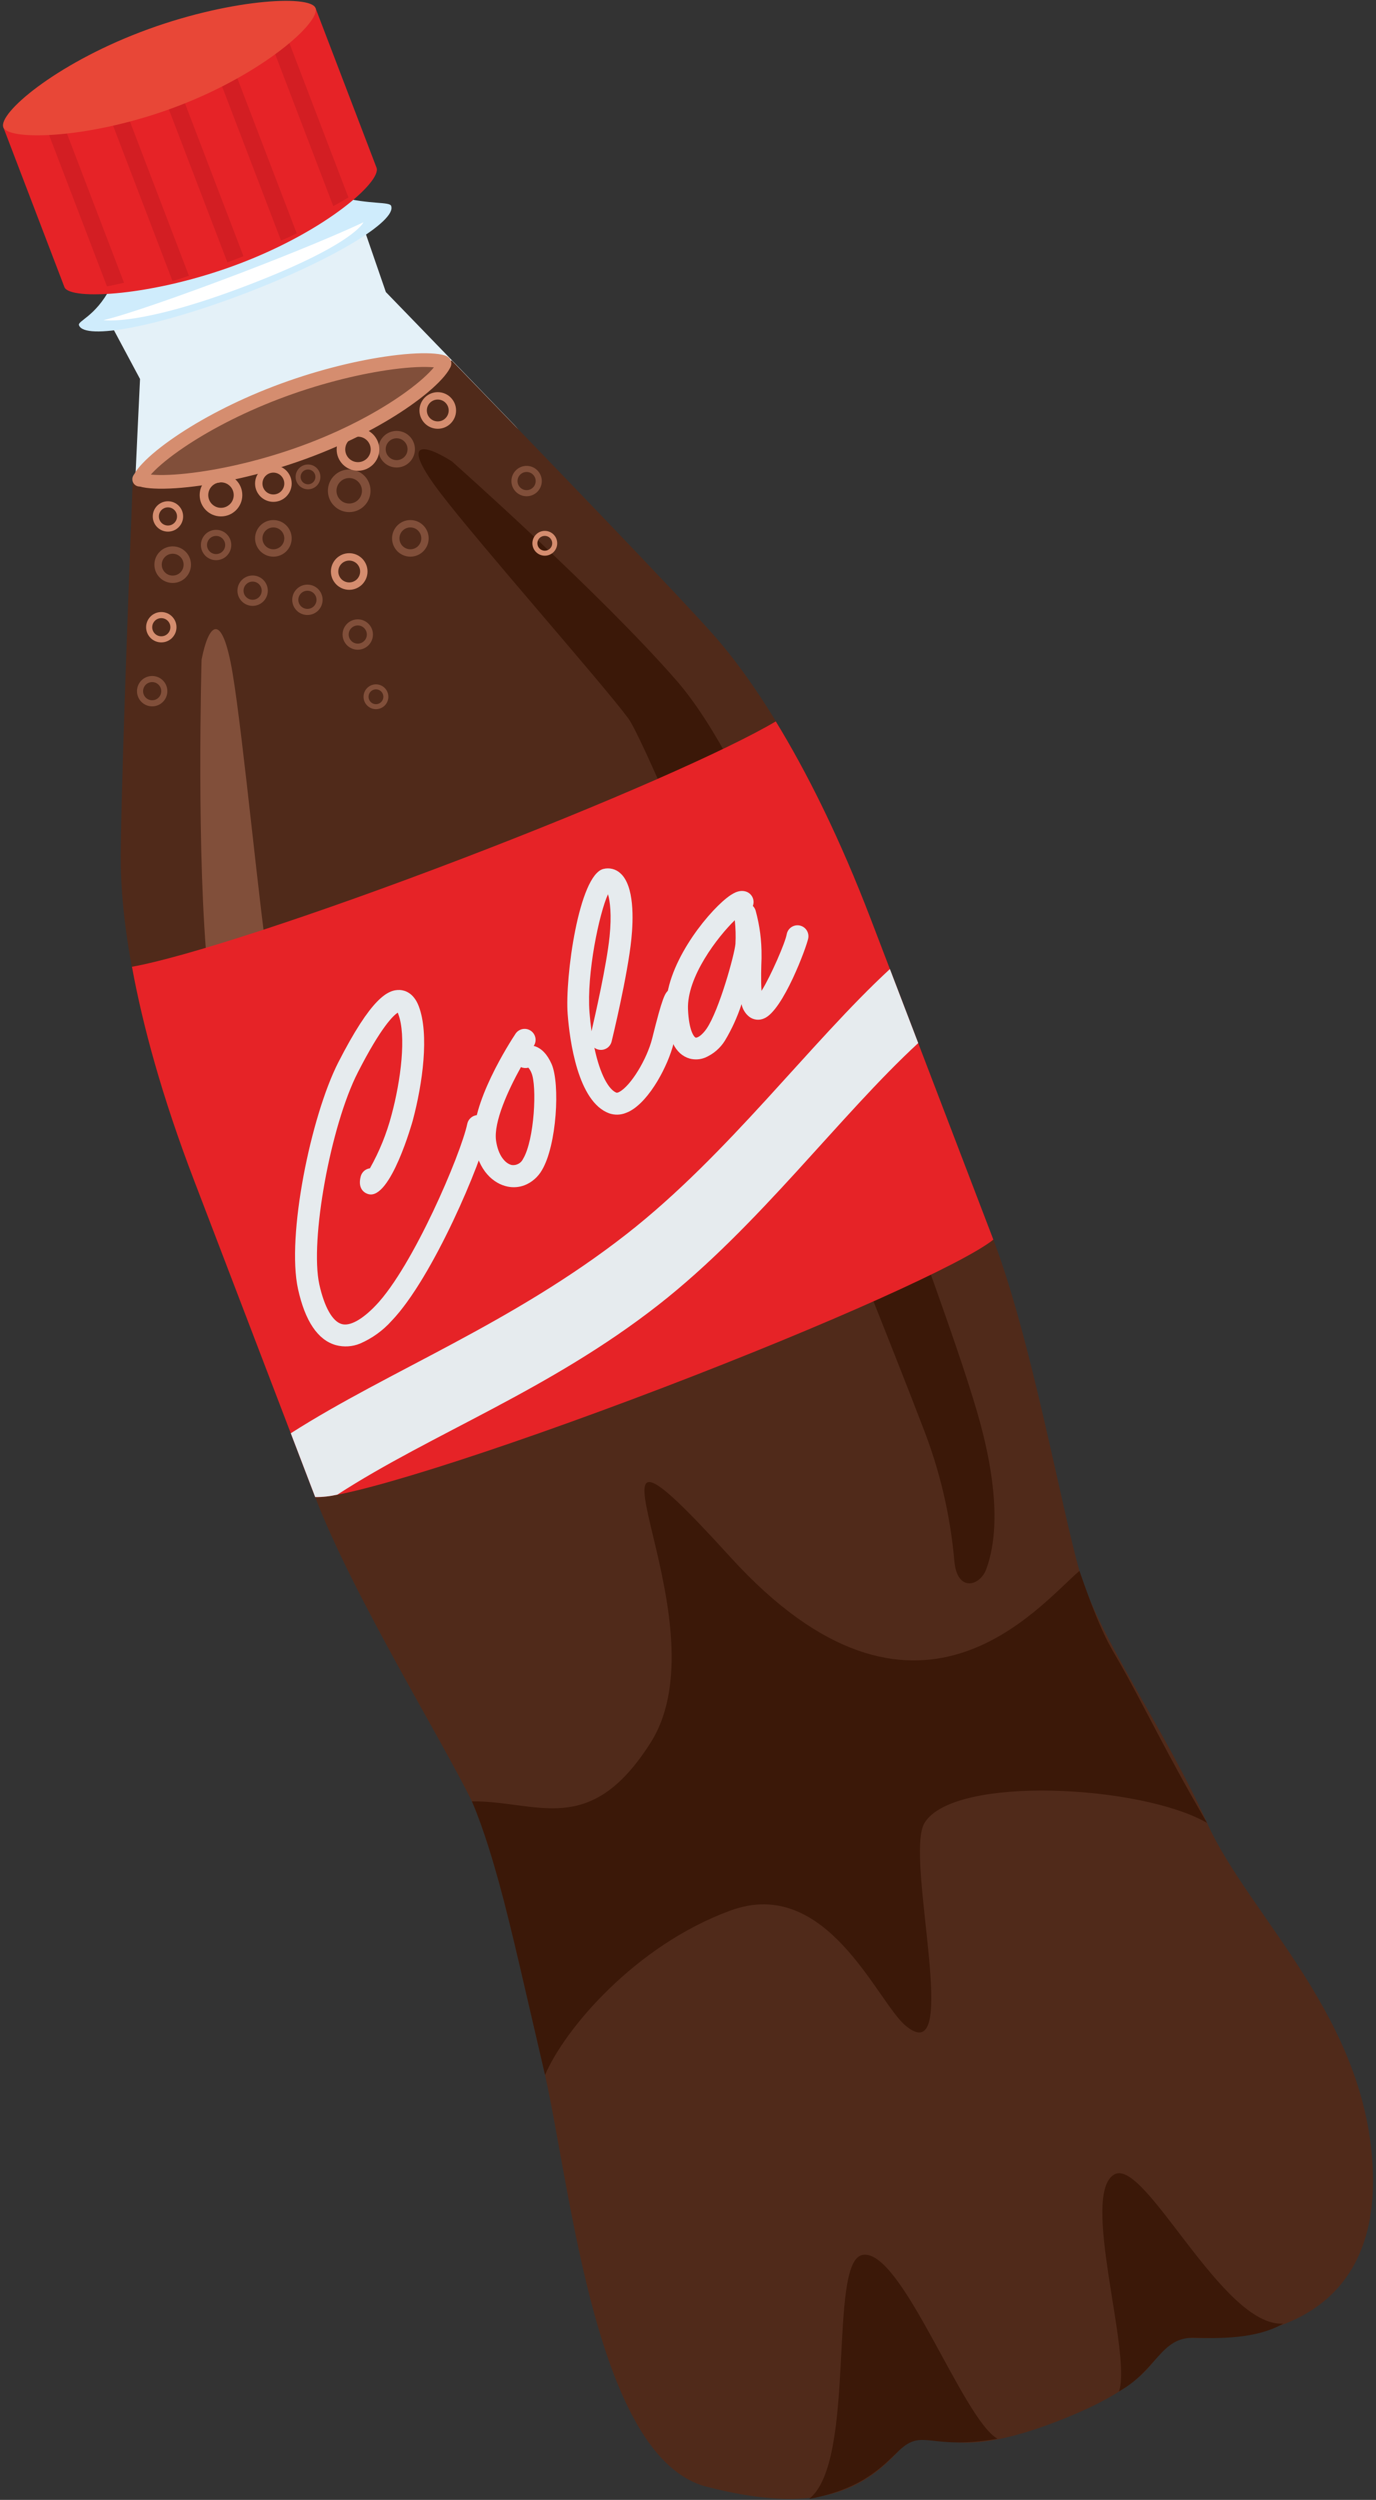 <?xml version="1.0" encoding="UTF-8"?>
<svg width="147px" height="267px" viewBox="0 0 147 267" version="1.1" xmlns="http://www.w3.org/2000/svg" xmlns:xlink="http://www.w3.org/1999/xlink">
    <rect x="0" y="0" width="147" height="267" fill="#333333" stroke="none"/>
    <title>可乐</title>
    <g id="页面-1" stroke="none" stroke-width="1" fill="none" fill-rule="evenodd">
        <g id="展示图" transform="translate(-1386, -3844)">
            <g id="可乐" transform="translate(1386, 3844)">
                <path d="M54.96,45.402 C47.587,37.75 41.221,31.192 41.221,31.192 L38.353,22.879 L24.881,28.456 L11.1,33.264 L14.96,40.48 C14.96,40.48 14.581,48.273 14.148,57.883 C13.545,71.278 63.729,54.501 54.96,45.402 Z" id="路径" fill="#E4F1F8" fill-rule="nonzero"></path>
                <path d="M128.952,194.696 C124.464,184.706 117.296,174.715 115.321,167.78 C113.346,160.845 110.142,142.905 106.122,132.399 L93.072,98.282 C87.378,83.397 81.317,73.676 76.525,68.149 C73.153,64.247 57.335,47.856 48.25,38.489 C44.975,40.206 38.841,42.864 31.703,45.596 C24.252,48.445 17.653,50.634 14.176,51.477 C13.672,64.512 12.822,87.335 12.907,92.49 C13.028,99.804 14.999,111.09 20.693,125.975 L33.67,159.894 C37.689,170.4 47.262,185.904 50.416,192.394 C53.569,198.884 55.411,208.968 58.228,221.62 C61.045,234.271 63.761,262.566 75.478,265.589 C87.194,268.612 92.128,266.001 96.034,261.741 C99.94,257.48 98.88,264.038 112.921,258.619 C126.961,253.2 121.823,249.541 127.552,249.705 C133.281,249.869 147.146,248.619 146.669,232.099 C146.192,215.579 133.444,204.687 128.952,194.696 Z" id="路径" fill="#502A1A" fill-rule="nonzero"></path>
                <path d="M41.21,38.814 C43.145,38.526 44.794,38.416 45.998,38.475 C46.554,38.503 47.006,38.564 47.334,38.668 C47.573,38.772 47.479,38.86 47.434,38.95 C47.286,39.247 47.027,39.592 46.676,39.979 C45.932,40.8 44.79,41.774 43.311,42.805 C40.825,44.538 37.399,46.422 33.283,47.999 C29.068,49.614 24.85,50.628 21.452,51.118 C19.458,51.405 17.751,51.511 16.501,51.448 C15.919,51.419 15.445,51.355 15.102,51.248 C15.035,51.227 14.893,51.265 14.871,51.207 C14.847,51.146 14.946,51.072 14.983,51 C15.134,50.711 15.396,50.376 15.751,50.001 C16.514,49.191 17.685,48.229 19.191,47.207 C21.761,45.462 25.294,43.556 29.467,41.958 C33.703,40.336 37.875,39.311 41.21,38.814 Z" id="路径" stroke="#D58D6F" stroke-width="1.463" fill="#814F3A" fill-rule="nonzero"></path>
                <path d="M25.009,69.795 C25.009,69.795 22.582,90.783 22.777,103.26 C22.972,115.737 32.728,139.153 37.833,151.419 C42.938,163.685 29.743,107.307 29.302,102.874 C28.861,98.44 28.728,78.432 28.186,71.536 C27.643,64.64 26.078,66.041 25.009,69.795 Z" id="路径" fill="#814F3A" fill-rule="nonzero" transform="translate(30.885, 109.916) rotate(-5) translate(-30.885, -109.916) "></path>
                <path d="M48.265,49.268 C48.265,49.268 64.079,63.283 72.271,72.684 C80.462,82.086 88.802,106.087 93.181,118.611 C97.56,131.134 102.856,145.008 104.78,152.213 C106.13,157.286 106.969,163.199 105.369,167.581 C104.702,169.416 102.224,170.118 101.95,166.668 C101.518,161.805 100.394,157.028 98.614,152.482 C92.475,136.438 69.765,80.33 67.135,76.747 C64.504,73.164 51.251,58.159 47.052,52.66 C42.852,47.161 44.96,47.188 48.265,49.268 Z" id="路径" fill="#3B1808" fill-rule="nonzero"></path>
                <path d="M41.787,21.989 C42.411,23.62 35.449,27.792 26.243,31.316 C17.036,34.84 9.071,36.39 8.439,34.743 C8.258,34.271 10.162,33.833 11.77,30.797 C12.005,30.352 12.383,29.171 12.901,27.254 C16.01,26.028 19.026,24.857 21.95,23.741 C24.498,22.769 28.149,21.249 32.905,19.183 C34.498,20.242 35.671,20.868 36.425,21.06 C39.518,21.847 41.61,21.524 41.787,21.989 Z" id="路径" fill="#CFECFC" fill-rule="nonzero"></path>
                <path d="M25.849,29.107 C19.015,31.714 13.188,33.709 11.058,34.189 C11.058,34.189 14.874,34.895 26.379,30.497 C37.884,26.098 38.829,23.741 38.829,23.741 C36.21,24.982 31.406,26.98 25.849,29.107 Z" id="路径" fill="#FFFFFF" fill-rule="nonzero"></path>
                <path d="M6.882,30.664 C7.44,32.124 16.486,31.637 25.692,28.117 C34.899,24.597 40.784,19.37 40.226,17.911 L33.705,0.856 L0.356,13.594 L6.882,30.664 Z" id="路径" fill="#E62327" fill-rule="nonzero"></path>
                <path d="M11.428,30.586 C11.998,30.477 12.599,30.348 13.247,30.196 L5.949,11.112 L4.228,11.768 L11.428,30.586 Z" id="路径" fill="#D31E23" fill-rule="nonzero"></path>
                <path d="M12.697,9.879 L10.979,10.535 L18.43,30.017 C19.003,29.841 19.6,29.658 20.186,29.462 L12.697,9.879 Z" id="路径" fill="#D31E23" fill-rule="nonzero"></path>
                <polygon id="路径" fill="#D31E23" fill-rule="nonzero" points="26.009 27.363 18.473 7.67 16.755 8.326 24.291 28.018 25.15 27.698"></polygon>
                <path d="M24.248,5.461 L22.535,6.117 L30.024,25.7 C30.598,25.447 31.16,25.193 31.699,24.92 L24.248,5.461 Z" id="路径" fill="#D31E23" fill-rule="nonzero"></path>
                <path d="M30.024,2.277 L28.307,2.932 L35.605,22.016 C36.191,21.7 36.725,21.392 37.225,21.091 L30.024,2.277 Z" id="路径" fill="#D31E23" fill-rule="nonzero"></path>
                <path d="M33.705,0.856 C34.278,2.319 28.238,7.799 19.027,11.323 C9.817,14.847 0.915,15.073 0.356,13.594 C-0.202,12.115 5.791,6.95 14.997,3.43 C24.204,-0.09 33.147,-0.608 33.705,0.856 Z" id="路径" fill="#E84737" fill-rule="nonzero"></path>
                <path d="M82.878,77.048 C77.785,80.076 64.82,85.797 49.35,91.714 C33.412,97.81 19.608,102.282 14.098,103.254 C15.241,109.498 17.294,117.077 20.693,125.967 L33.67,159.893 C36.678,160.174 52.367,155.268 70.944,148.166 C88.556,141.43 102.946,134.939 106.122,132.399 L93.072,98.282 C89.696,89.435 86.184,82.453 82.878,77.048 Z" id="路径" fill="#E62327" fill-rule="nonzero"></path>
                <path d="M98.77,194.696 C101.908,189.563 121.951,190.645 128.952,194.696 C124.597,187.241 122.307,182.325 119.601,177.566 C118.588,175.784 117.676,174.594 115.321,167.78 C110.997,171.419 97.908,188.163 78.035,166.314 C58.163,144.465 78.035,172.702 69.493,186.146 C62.978,196.399 57.402,192.324 50.416,192.394 C51.724,195.433 52.798,199.229 53.323,201.126 C54.662,205.968 56.278,213.301 58.228,221.62 C60.264,216.793 67.816,207.795 78.035,204.054 C88.342,200.281 93.67,213.784 96.748,216.352 C102.839,221.432 96.568,198.299 98.77,194.696 Z" id="路径" fill="#3B1808" fill-rule="nonzero"></path>
                <path d="M92.114,240.843 C88.426,241.623 91.546,262.861 86.441,266.896 C92.114,265.84 94.215,263.47 96.034,261.741 C98.633,259.29 99.236,261.741 106.561,260.469 C102.783,258.303 96.251,239.961 92.114,240.843 Z" id="路径" fill="#3B1808" fill-rule="nonzero"></path>
                <path d="M119.04,232.244 C122.311,230.362 130.577,248.574 137.083,248.172 C134.187,249.854 130.085,249.752 127.563,249.685 C123.996,249.596 123.609,253.144 119.546,255.407 C120.924,251.258 115.372,234.351 119.04,232.244 Z" id="路径" fill="#3B1808" fill-rule="nonzero"></path>
                <path d="M38.47,143.498 C37.649,143.836 36.74,143.895 35.882,143.666 C33.958,143.127 32.596,141.113 31.839,137.679 C30.59,132.013 33.205,119.247 36.132,113.483 C39.683,106.54 41.447,105.677 42.724,105.736 C43.239,105.767 44.183,106.025 44.734,107.461 C45.877,110.454 45.151,115.735 44.093,119.688 C44.07,119.77 41.728,128.176 39.363,127.54 C39.157,127.489 38.142,127.15 38.536,125.643 C38.658,125.182 39.047,124.841 39.52,124.781 C40.53,122.987 41.307,121.071 41.83,119.079 C42.825,115.379 43.43,110.61 42.544,108.296 C42.544,108.245 42.505,108.199 42.486,108.159 C42.045,108.444 40.733,109.635 38.224,114.548 C35.313,120.238 33.088,132.5 34.114,137.184 C34.649,139.595 35.519,141.141 36.507,141.414 C37.381,141.664 38.677,140.953 40.14,139.428 C44.125,135.271 49.241,123.255 49.92,120.027 C50.009,119.615 50.312,119.281 50.714,119.152 C51.116,119.023 51.556,119.118 51.869,119.402 C52.182,119.685 52.32,120.114 52.231,120.527 C51.45,124.133 46.248,136.465 41.846,141.063 C40.909,142.109 39.758,142.94 38.47,143.498 L38.47,143.498 Z" id="路径" fill="#E6EBEE" fill-rule="nonzero"></path>
                <path d="M56.043,126.588 C55.462,126.81 54.83,126.86 54.221,126.732 C52.769,126.44 51.071,125.07 50.673,122.119 C50.111,118.014 54.576,111.165 55.072,110.411 C55.429,109.872 56.156,109.726 56.695,110.083 C57.234,110.441 57.381,111.168 57.023,111.707 L57.023,111.727 L57.097,111.727 C57.854,111.961 58.467,112.605 58.924,113.635 C59.86,115.766 59.47,122.322 57.909,124.953 C57.491,125.694 56.833,126.271 56.043,126.588 Z M55.653,113.971 C54.291,116.421 52.726,119.825 52.992,121.807 C53.214,123.431 54.002,124.297 54.689,124.434 C55.191,124.493 55.674,124.224 55.887,123.766 C57.101,121.721 57.382,115.961 56.773,114.587 C56.693,114.386 56.582,114.197 56.445,114.029 C56.183,114.102 55.902,114.082 55.653,113.971 Z" id="形状" fill="#E6EBEE" fill-rule="nonzero"></path>
                <path d="M66.873,118.861 C66.3,119.096 65.659,119.113 65.074,118.907 C61.722,117.678 60.859,111.102 60.645,108.323 C60.34,104.393 61.851,93.439 64.465,92.806 C65.101,92.645 65.776,92.813 66.261,93.255 C67.79,94.594 67.662,98.227 67.451,100.28 C67.061,104.151 65.41,110.954 65.34,111.239 C65.187,111.867 64.555,112.253 63.927,112.101 C63.77,112.067 63.624,111.997 63.497,111.898 C64.11,114.814 65.059,116.417 65.874,116.71 C65.978,116.705 66.079,116.672 66.167,116.617 C67.385,115.969 69.117,113.135 69.679,110.891 C70.776,106.466 71.034,106.083 71.435,105.744 C71.897,105.351 72.581,105.375 73.014,105.798 C73.446,106.222 73.485,106.906 73.102,107.375 C72.985,107.629 72.688,108.495 71.955,111.457 C71.389,113.744 69.449,117.526 67.271,118.685 C67.142,118.751 67.009,118.809 66.873,118.861 Z M64.953,95.507 C64.013,97.56 62.658,103.988 62.978,108.14 C63.033,108.85 63.107,109.518 63.193,110.138 C63.583,108.437 64.797,103.133 65.121,100.034 C65.359,97.72 65.172,96.237 64.953,95.507 L64.953,95.507 Z" id="形状" fill="#E6EBEE" fill-rule="nonzero"></path>
                <path d="M75.323,112.96 C74.802,113.171 74.226,113.207 73.683,113.061 C72.122,112.62 71.283,110.876 71.162,107.882 C70.971,103.246 75.354,97.712 77.629,95.913 C78.214,95.449 78.917,95.004 79.647,95.21 C79.947,95.293 80.201,95.492 80.354,95.763 C80.507,96.034 80.546,96.355 80.462,96.654 C80.449,96.688 80.437,96.722 80.427,96.756 C80.57,96.898 80.673,97.074 80.728,97.267 C81.163,98.851 81.375,100.488 81.356,102.13 L81.356,102.364 C81.329,103.117 81.274,104.733 81.356,105.83 C82.367,104.206 83.897,100.659 84.041,99.8 C84.111,99.387 84.395,99.043 84.788,98.897 C85.18,98.751 85.62,98.826 85.943,99.092 C86.265,99.359 86.421,99.778 86.351,100.19 C86.203,101.049 83.659,107.953 81.621,108.776 C81.109,109.005 80.513,108.941 80.06,108.608 C79.626,108.27 79.328,107.786 79.221,107.246 C78.778,108.61 78.181,109.92 77.442,111.149 C76.939,111.956 76.199,112.589 75.323,112.96 L75.323,112.96 Z M78.499,98.282 C76.673,100.058 73.36,104.343 73.5,107.8 C73.598,110.142 74.171,110.782 74.323,110.821 C74.476,110.86 74.963,110.63 75.494,109.857 C76.833,107.882 78.464,101.978 78.57,100.811 C78.613,99.967 78.589,99.122 78.499,98.282 L78.499,98.282 Z" id="形状" fill="#E6EBEE" fill-rule="nonzero"></path>
                <path d="M66.986,131.767 C54.677,141.398 41.604,146.351 31.066,153.079 L33.673,159.893 C34.469,159.901 35.263,159.814 36.038,159.635 C46.158,153.083 58.657,148.509 70.342,139.365 C81.059,130.982 89.684,119.149 98.095,111.406 L95.07,103.5 C86.574,111.332 77.839,123.271 66.986,131.767 Z" id="路径" fill="#E6EBEE" fill-rule="nonzero"></path>
                <circle id="椭圆形" stroke="#D58D6F" stroke-width="0.788" cx="37.307" cy="61.039" r="1.561"></circle>
                <circle id="椭圆形备份-3" stroke="#814F3A" stroke-width="0.788" cx="29.205" cy="57.499" r="1.561"></circle>
                <circle id="椭圆形备份-4" stroke="#D58D6F" stroke-width="0.788" cx="29.205" cy="51.645" r="1.561"></circle>
                <circle id="椭圆形" stroke="#814F3A" stroke-width="0.788" cx="42.372" cy="47.977" r="1.561"></circle>
                <circle id="椭圆形备份-2" stroke="#814F3A" stroke-width="0.788" cx="43.84" cy="57.499" r="1.561"></circle>
                <circle id="椭圆形备份" stroke="#D58D6F" stroke-width="0.788" cx="46.767" cy="43.84" r="1.561"></circle>
                <circle id="椭圆形" stroke="#814F3A" stroke-width="0.788" cx="18.449" cy="60.309" r="1.561"></circle>
                <circle id="椭圆形" stroke="#814F3A" stroke-width="0.652" cx="38.22" cy="67.771" r="1.296"></circle>
                <circle id="椭圆形备份-8" stroke="#814F3A" stroke-width="0.652" cx="56.258" cy="51.38" r="1.296"></circle>
                <circle id="椭圆形备份-5" stroke="#D58D6F" stroke-width="0.652" cx="17.232" cy="66.99" r="1.296"></circle>
                <circle id="椭圆形备份-6" stroke="#814F3A" stroke-width="0.652" cx="16.256" cy="73.82" r="1.296"></circle>
                <circle id="椭圆形备份-7" stroke="#814F3A" stroke-width="0.652" cx="32.842" cy="64.063" r="1.296"></circle>
                <circle id="椭圆形备份-12" stroke="#814F3A" stroke-width="0.652" cx="26.988" cy="63.088" r="1.296"></circle>
                <circle id="椭圆形备份-13" stroke="#814F3A" stroke-width="0.652" cx="23.086" cy="58.209" r="1.296"></circle>
                <circle id="椭圆形" stroke="#D58D6F" stroke-width="0.652" cx="17.942" cy="55.158" r="1.296"></circle>
                <circle id="椭圆形" stroke="#814F3A" stroke-width="0.535" cx="40.164" cy="74.417" r="1.058"></circle>
                <circle id="椭圆形备份-9" stroke="#D58D6F" stroke-width="0.535" cx="58.202" cy="58.026" r="1.058"></circle>
                <circle id="椭圆形" stroke="#814F3A" stroke-width="0.535" cx="32.905" cy="50.935" r="1.058"></circle>
                <circle id="椭圆形" stroke="#814F3A" stroke-width="0.917" cx="37.307" cy="52.418" r="1.819"></circle>
                <circle id="椭圆形备份-10" stroke="#D58D6F" stroke-width="0.917" cx="38.243" cy="48" r="1.819"></circle>
                <circle id="椭圆形备份-11" stroke="#D58D6F" stroke-width="0.917" cx="23.608" cy="52.878" r="1.819"></circle>
            </g>
        </g>
    </g>
</svg>